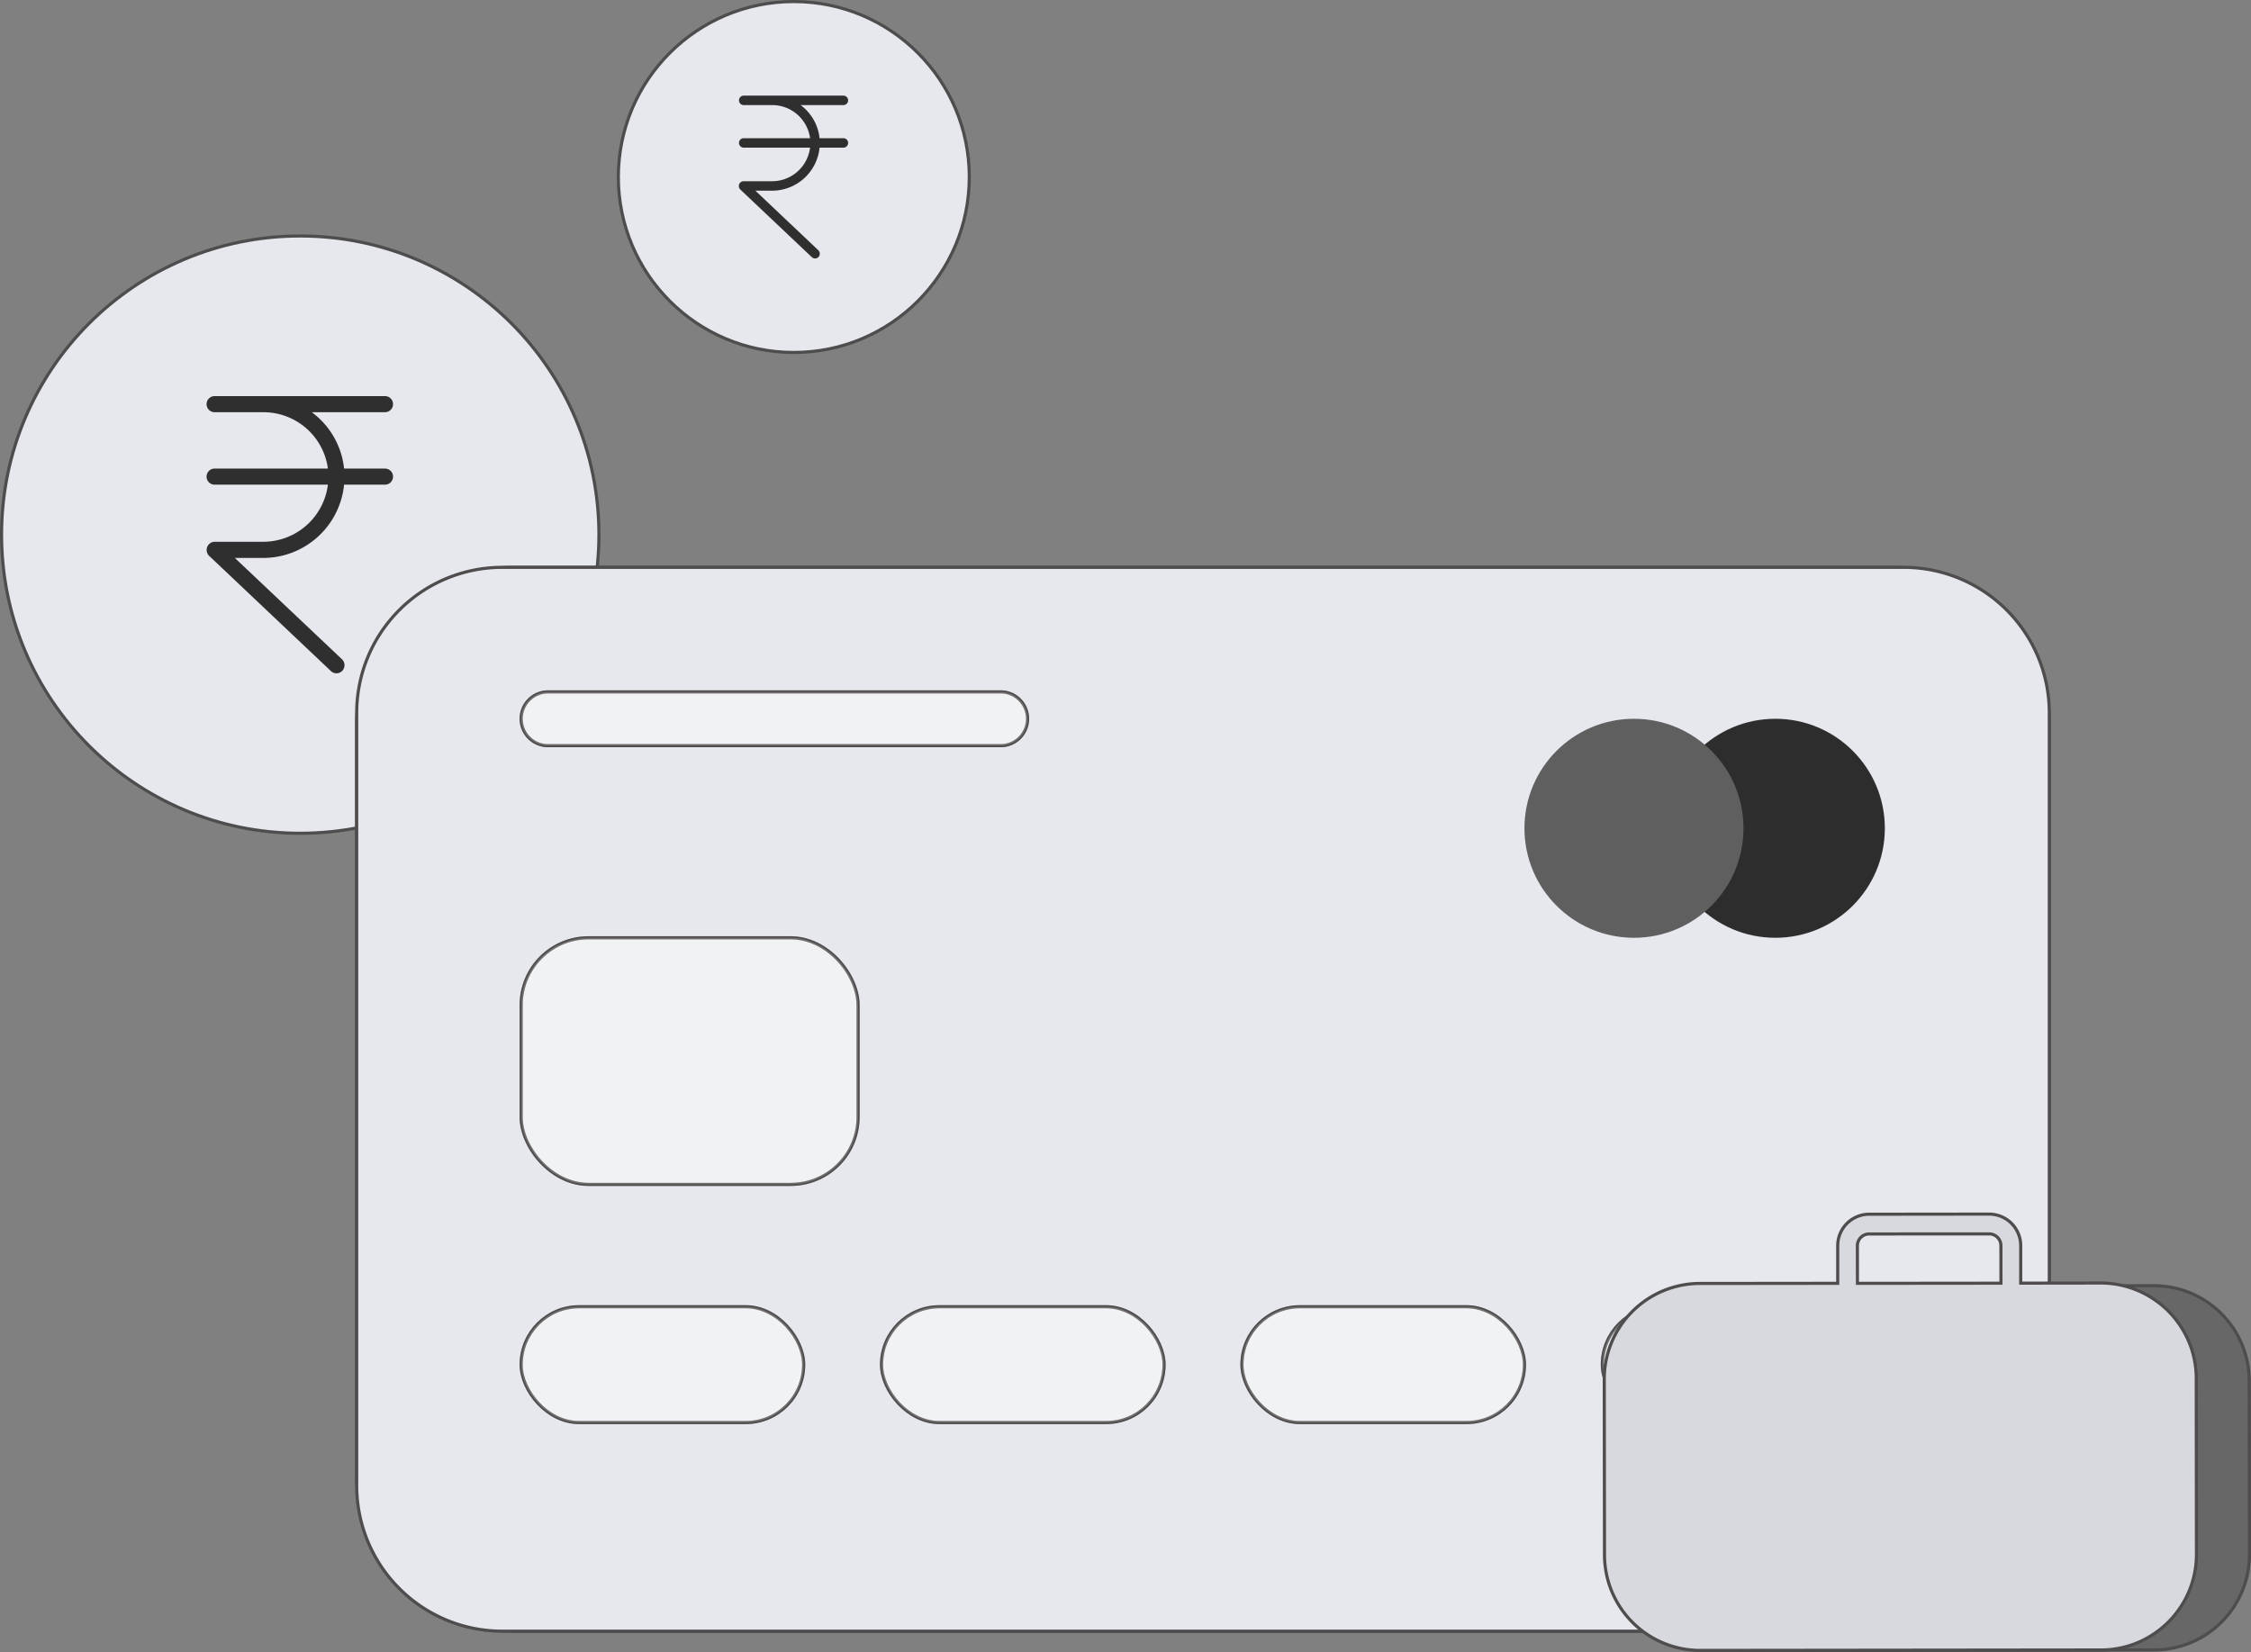 <svg xmlns="http://www.w3.org/2000/svg" width="216.783" height="159.118" viewBox="0 0 216.783 159.118"><rect x="0" y="0" width="216.783" height="159.118" fill="#808080" stroke="none"/><g transform="translate(0.15 0.15)"><g transform="translate(0 0)"><g transform="translate(0 0)"><g transform="translate(0 0)"><g transform="translate(0 0)"><g transform="translate(59.4)"><ellipse cx="16.899" cy="16.899" rx="16.899" ry="16.899" fill="#e7e8ed" stroke="#4d4d4d" stroke-width="0.3"/><path d="M66.459,4.1H64.145A4.56,4.56,0,0,0,62.318.911h4.141a.456.456,0,0,0,0-.911H56.82a.456.456,0,0,0,0,.911h2.76A3.681,3.681,0,0,1,63.229,4.1H56.82a.456.456,0,0,0,0,.911h6.409a3.687,3.687,0,0,1-3.649,3.234H56.825a.463.463,0,0,0-.455.469.47.47,0,0,0,.141.328L63.4,15.56a.454.454,0,0,0,.642-.018.465.465,0,0,0-.018-.651L57.964,9.156h1.612a4.6,4.6,0,0,0,4.569-4.145h2.314a.456.456,0,0,0,0-.911Z" transform="translate(-44.766 9.061)" fill="#2f2f2f"/></g><g transform="translate(0 22.58)"><ellipse cx="28.765" cy="28.765" rx="28.765" ry="28.765" transform="translate(0 0)" fill="#e7e8ed" stroke="#4d4d4d" stroke-width="0.3"/><ellipse cx="24.738" cy="24.738" rx="24.738" ry="24.738" transform="translate(4.027 4.027)" fill="#e7e8ed" opacity="0.1"/><path d="M73.546,6.978H69.608A7.763,7.763,0,0,0,66.5,1.551h7.048a.775.775,0,0,0,0-1.551H57.14a.775.775,0,0,0,0,1.551h4.7a6.265,6.265,0,0,1,6.21,5.427H57.14a.775.775,0,0,0,0,1.551H68.049a6.276,6.276,0,0,1-6.21,5.5H57.148a.788.788,0,0,0-.775.8.8.8,0,0,0,.24.558l11.731,11.1a.773.773,0,0,0,1.093-.031.791.791,0,0,0-.031-1.109l-10.32-9.761h2.745a7.832,7.832,0,0,0,7.777-7.056h3.939a.775.775,0,0,0,0-1.551Z" transform="translate(-36.621 15.423)" fill="#2f2f2f"/></g></g></g></g><g transform="translate(34.201 54.495)"><g transform="translate(0)"><path d="M15.051,0H147.957a15.051,15.051,0,0,1,15.051,15.051V87.418a15.052,15.052,0,0,1-15.052,15.052H15.051A15.051,15.051,0,0,1,0,87.418V15.051A15.051,15.051,0,0,1,15.051,0Z" fill="#e6e8ee" stroke="#4e4c4c" stroke-width="0.3"/><path d="M14.028,0H148.98a14.028,14.028,0,0,1,14.028,14.028V88.441a14.028,14.028,0,0,1-14.028,14.028H14.028A14.028,14.028,0,0,1,0,88.441V14.028A14.028,14.028,0,0,1,14.028,0Z" fill="#e6e8ee" stroke="#4e4c4c" stroke-width="0.3"/><g transform="translate(15.839 11.995)"><g transform="translate(110.236 2.592)"><ellipse cx="10.547" cy="10.547" rx="10.547" ry="10.547" fill="#2d2d2d"/></g><ellipse cx="10.547" cy="10.547" rx="10.547" ry="10.547" transform="translate(96.623 2.592)" fill="#5f5f5f"/><g transform="translate(0 23.687)"><rect width="32.448" height="23.751" rx="6.484" fill="#f1f2f3" stroke="#4e4c4c" stroke-width="0.3"/><rect width="32.448" height="23.751" rx="6.484" fill="#f1f2f3" stroke="#4e4c4c" stroke-width="0.3" opacity="0.3"/></g><path d="M2.592,0H46.179a2.592,2.592,0,0,1,2.592,2.592v0a2.592,2.592,0,0,1-2.592,2.592H2.592A2.592,2.592,0,0,1,0,2.592v0A2.592,2.592,0,0,1,2.592,0Z" fill="#f1f2f3" stroke="#4e4c4c" stroke-width="0.3"/><path d="M2.592,0H46.179a2.592,2.592,0,0,1,2.592,2.592v0a2.592,2.592,0,0,1-2.592,2.592H2.592A2.592,2.592,0,0,1,0,2.592v0A2.592,2.592,0,0,1,2.592,0Z" fill="#f1f2f3" stroke="#4e4c4c" stroke-width="0.3" opacity="0.3"/><g transform="translate(0 59.222)"><rect width="27.208" height="11.157" rx="5.579" fill="#f1f2f3" stroke="#4e4c4c" stroke-width="0.3"/><rect width="27.208" height="11.157" rx="5.579" fill="#f1f2f3" stroke="#4e4c4c" stroke-width="0.3" opacity="0.3"/></g><g transform="translate(34.707 59.222)"><rect width="27.208" height="11.157" rx="5.579" fill="#f1f2f3" stroke="#4e4c4c" stroke-width="0.3"/><rect width="27.208" height="11.157" rx="5.579" fill="#f1f2f3" stroke="#4e4c4c" stroke-width="0.3" opacity="0.3"/></g><g transform="translate(69.415 59.222)"><rect width="27.208" height="11.157" rx="5.579" fill="#f1f2f3" stroke="#4e4c4c" stroke-width="0.3"/><rect width="27.208" height="11.157" rx="5.579" fill="#f1f2f3" stroke="#4e4c4c" stroke-width="0.3" opacity="0.3"/></g><g transform="translate(104.122 59.222)"><rect width="27.208" height="11.157" rx="5.579" fill="#e6e8ee" stroke="#4e4c4c" stroke-width="0.3"/><rect width="27.208" height="11.157" rx="5.579" fill="#e6e8ee" stroke="#4e4c4c" stroke-width="0.3" opacity="0.3"/></g></g></g></g></g><g transform="translate(154.35 116.79)"><path d="M4033.307,1533.818l38.7-.045a9.184,9.184,0,0,0,9.146-9.167l-.02-16.77a9.184,9.184,0,0,0-9.168-9.146l-38.7.045a9.184,9.184,0,0,0-9.146,9.168l.02,16.769A9.184,9.184,0,0,0,4033.307,1533.818Z" transform="translate(-4019.017 -1491.791)" fill="#676767" stroke="#4e4c4c" stroke-width="0.3"/><path d="M4056.5,1478.305v0a9.226,9.226,0,0,0-7.071-4.585h-.009c-.3-.028-.595-.045-.9-.044l-7.705.011,0-3.619a3.035,3.035,0,0,0-3.036-3.028l-2.01,0-8.091.009-1.458,0a3.036,3.036,0,0,0-3.028,3.036l0,3.619-13.3.014a9.221,9.221,0,0,0-9.182,9.2l.022,16.965a9.216,9.216,0,0,0,9.2,9.179l38.627-.043a8.994,8.994,0,0,0,1.983-.221h.007a9.037,9.037,0,0,0,2.847-1.17,9.208,9.208,0,0,0,4.344-7.811l-.019-16.963A9.114,9.114,0,0,0,4056.5,1478.305Zm-31.413-8.221a1.137,1.137,0,0,1,1.132-1.134l1.718,0,6.368-.006,3.471,0a1.133,1.133,0,0,1,1.133,1.13l.005,3.619-13.822.014Z" transform="translate(-4000.711 -1467.037)" fill="#d8d9de" stroke="#4e4c4c" stroke-width="0.3"/></g></g></svg>